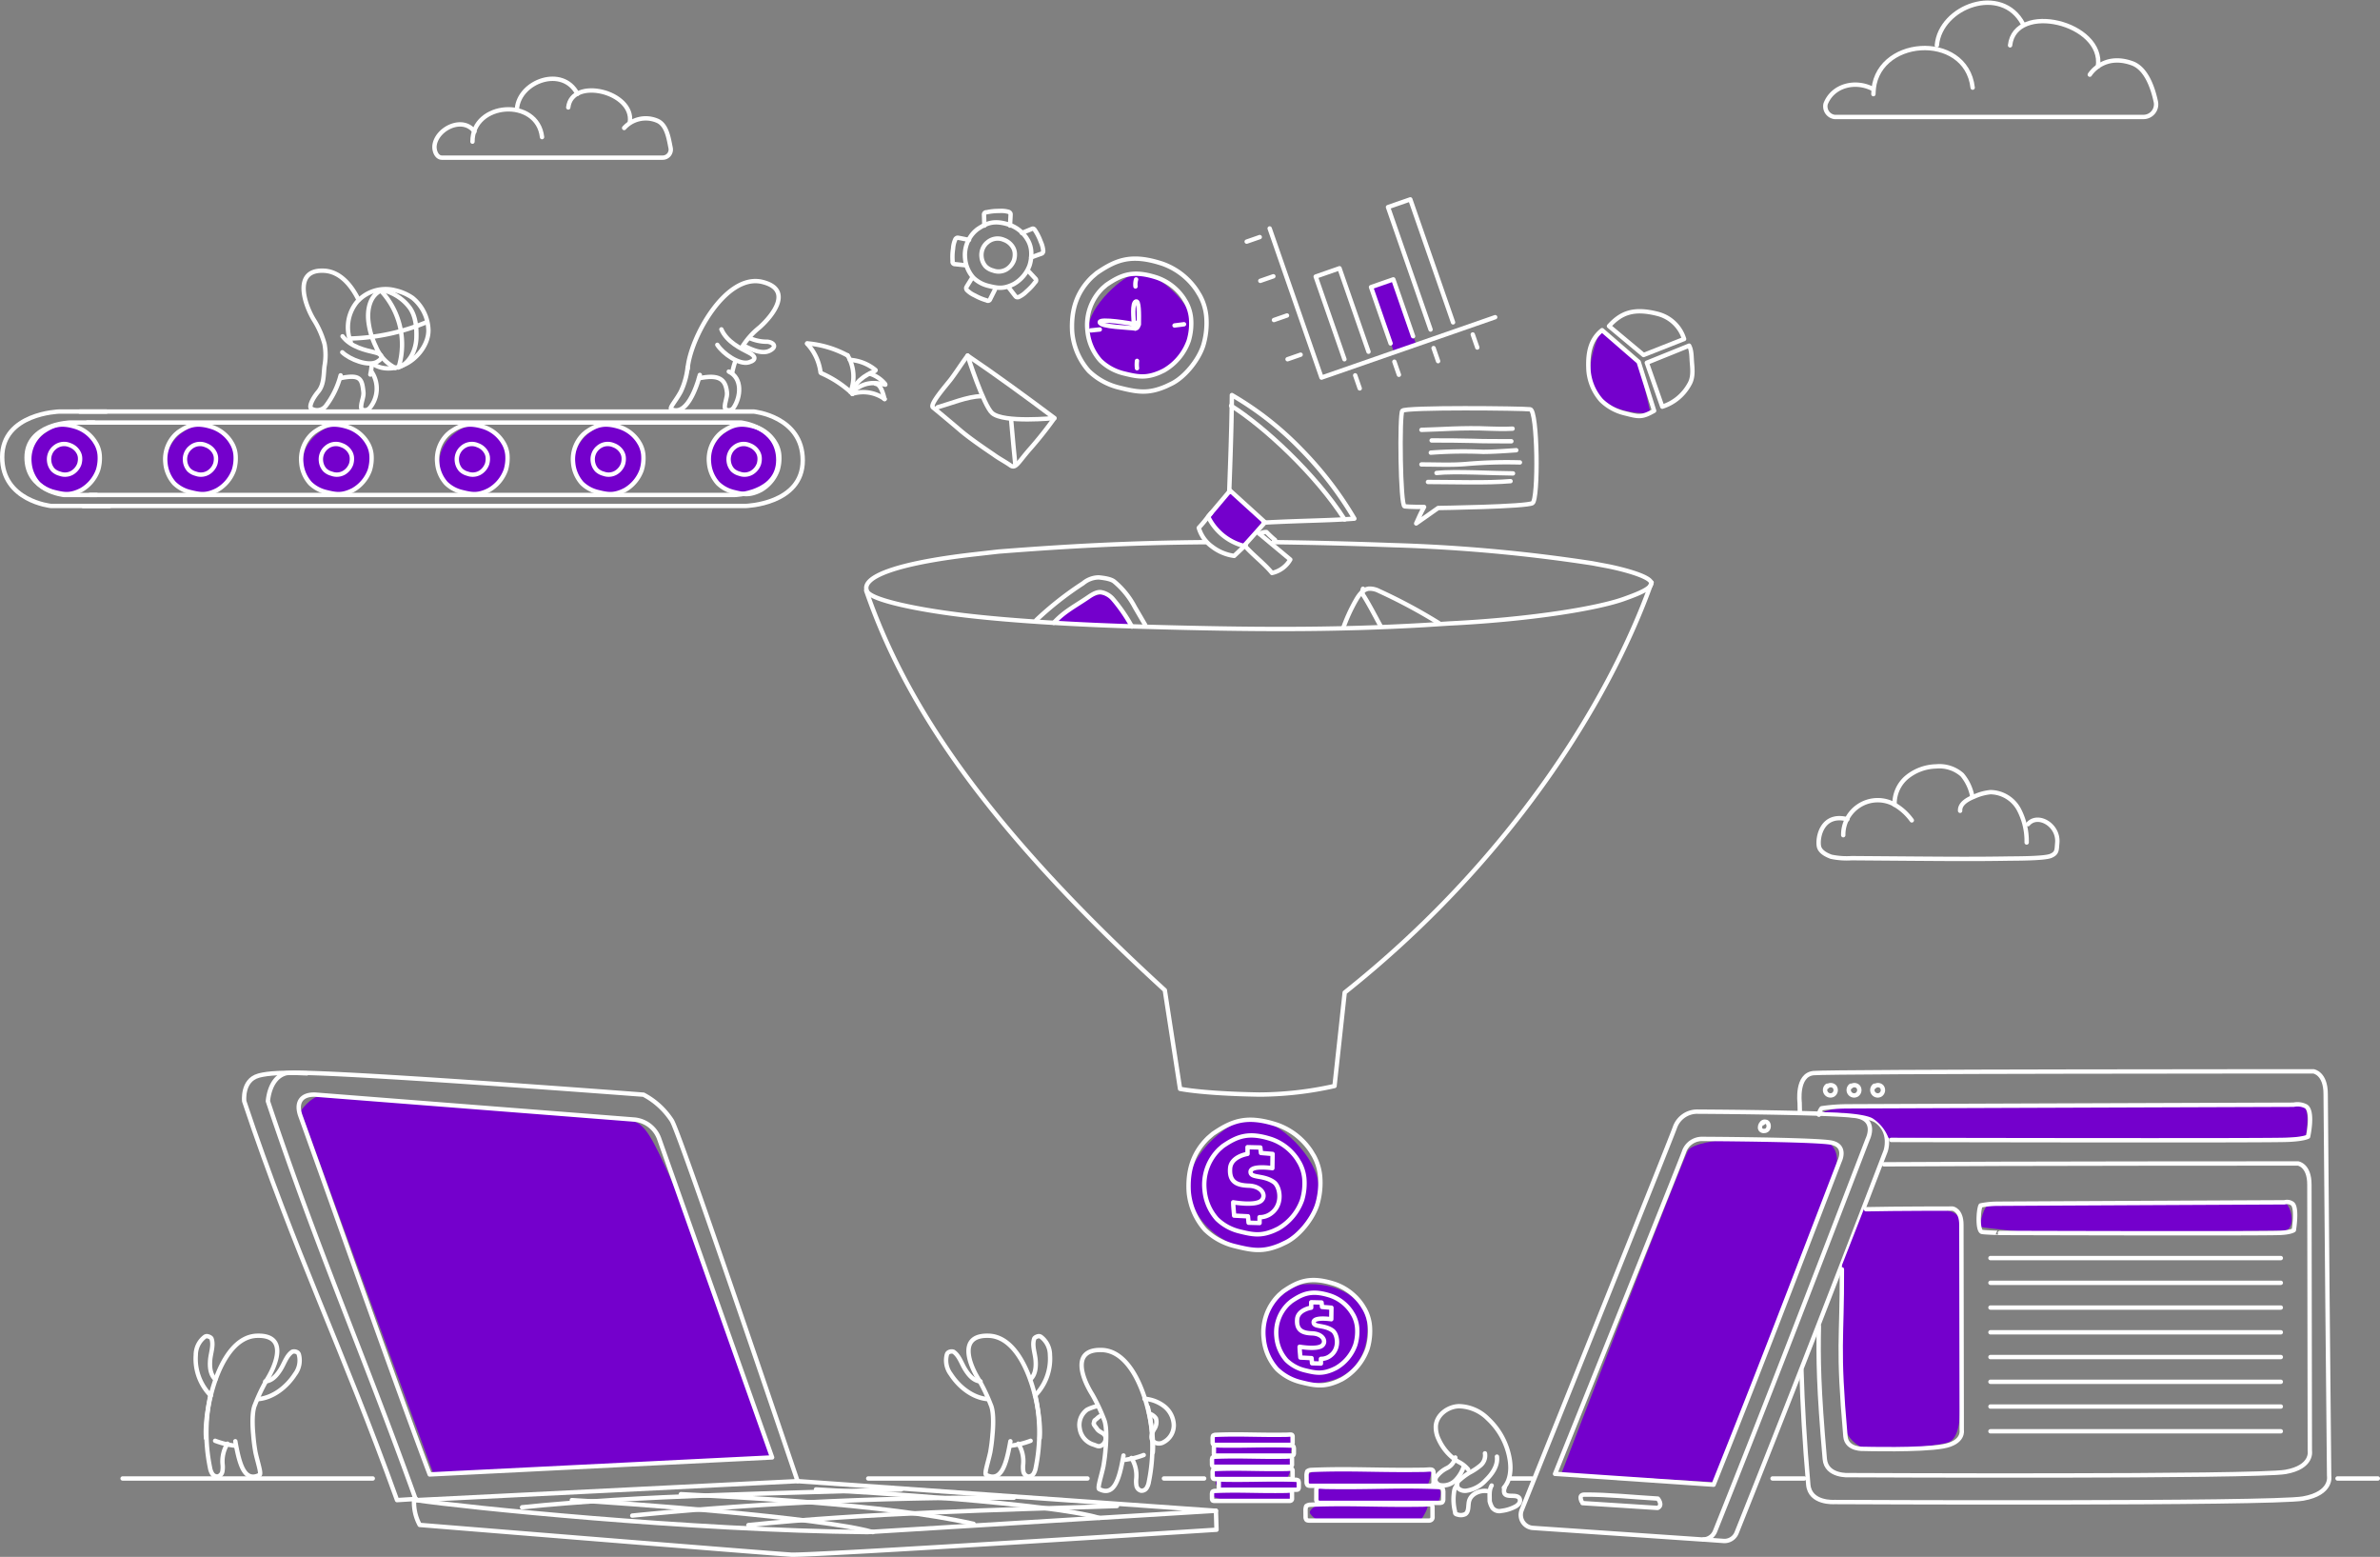 <svg xmlns="http://www.w3.org/2000/svg" width="544.568" height="356.117" viewBox="0 0 544.568 356.117"><rect x="0" y="0" width="544.568" height="356.117" fill="#808080" stroke="none"/><g transform="translate(0.5 0.615)"><g transform="translate(-1.567 -45.266)"><g transform="translate(56.917 290.034)"><path d="M92.936,355.844,62.5,272.634s1.955-3.072,4.747-3.63,67.853,5.305,70.924,5.864,4.747,3.909,8.935,13.124,23.455,64.223,23.455,64.223Z" transform="translate(-49.532 -263.88)" fill="#7400cc8c"/><path d="M90.234,361.89l-4.35.271c-12.475-34.709-23.321-56.4-34.965-91.234,0,0-.557-4.758,3.239-5.843.917-.261,3.681-.919,11.118-.543" transform="translate(-50.889 -264.41)" fill="none" stroke="#fff" stroke-linecap="round" stroke-linejoin="round" stroke-width="1"/><path d="M89.65,362.164c-12.474-34.709-22.233-56.4-33.88-91.234,0,0,.256-5.3,4.052-6.385s81.89,4.881,81.89,4.881a17.376,17.376,0,0,1,6.506,5.965c2.171,3.8,28.744,82.433,28.744,82.433Z" transform="translate(-50.319 -264.412)" fill="none" stroke="#fff" stroke-linecap="round" stroke-linejoin="round" stroke-width="1"/><path d="M86.1,352.385c10.983,1.625,62.231,6.914,103.313,7.318l79.72-4.88-95.72-6.779" transform="translate(-46.772 -254.634)" fill="none" stroke="#fff" stroke-linecap="round" stroke-linejoin="round" stroke-width="1"/><path d="M85.737,351.565A10.869,10.869,0,0,0,87,357.648s80.366,6.526,84.976,6.8,97.346-5.7,97.346-5.7l-.136-4.338" transform="translate(-46.82 -254.222)" fill="none" stroke="#fff" stroke-linecap="round" stroke-linejoin="round" stroke-width="1"/><path d="M62.475,273.782C70.834,296.973,84.567,336,92.049,355.769l78.349-3.891-25.763-72.671a6.678,6.678,0,0,0-5.7-4.608L66,268.9C62.687,268.714,61.348,270.663,62.475,273.782Z" transform="translate(-49.581 -263.889)" fill="none" stroke="#fff" stroke-linecap="round" stroke-linejoin="round" stroke-width="1"/><path d="M107.832,353.827c26.59-2.755,60.05-3.208,86.77-4.083" transform="translate(-44.232 -254.435)" fill="none" stroke="#fff" stroke-linecap="round" stroke-linejoin="round" stroke-width="1"/><path d="M130.411,355.534a828.524,828.524,0,0,1,87.312-4.086" transform="translate(-41.592 -254.239)" fill="none" stroke="#fff" stroke-linecap="round" stroke-linejoin="round" stroke-width="1"/><path d="M154.2,357.5c26.592-2.759,57.61-3.481,84.327-4.357" transform="translate(-38.81 -254.038)" fill="none" stroke="#fff" stroke-linecap="round" stroke-linejoin="round" stroke-width="1"/><path d="M186.9,359.249c-11.375-3.327-57.035-6.677-68.871-7.318" transform="translate(-43.039 -254.179)" fill="none" stroke="#fff" stroke-linecap="round" stroke-linejoin="round" stroke-width="1"/><path d="M207.34,357.493c-20.608-4.608-55.14-6.136-66.977-6.777" transform="translate(-40.428 -254.321)" fill="none" stroke="#fff" stroke-linecap="round" stroke-linejoin="round" stroke-width="1"/><path d="M232.847,356.252c-11.377-3.33-52.972-5.865-64.807-6.508" transform="translate(-37.192 -254.435)" fill="none" stroke="#fff" stroke-linecap="round" stroke-linejoin="round" stroke-width="1"/></g><g transform="translate(273.022 300.462)"><path d="M258.743,273.75c-3.906-.163-14.8,7.539-14.241,15.916s9.215,14.52,16.475,13.961,13.4-8.377,13.124-14.52S265.444,274.029,258.743,273.75Z" transform="translate(-244.359 -273.748)" fill="#7400cc8c"/><g transform="translate(0 0.328)"><path d="M248.866,278.161c-3.506,3.4-4.741,7.487-4.454,12.342a15.087,15.087,0,0,0,3.739,8.713,14.751,14.751,0,0,0,6.707,3.7c4.15,1.035,6.535,1.461,10.538-.242l1.184-.561c2.993-1.425,6.163-5.3,7.23-8.656a17.44,17.44,0,0,0,.662-6.547,12.046,12.046,0,0,0-1.441-4.64l-.638-1.051a15.463,15.463,0,0,0-7.787-6.058c-6.9-2.246-10.287-.916-14.718,2.118Z" transform="translate(-244.372 -274.041)" fill="none" stroke="#fff" stroke-linecap="round" stroke-linejoin="round" stroke-width="1"/><path d="M251.035,280.378a11.3,11.3,0,0,0-3.382,9.372,11.45,11.45,0,0,0,2.839,6.616,11.2,11.2,0,0,0,5.091,2.814c3.152.786,4.962,1.11,8-.183l.9-.427a12.217,12.217,0,0,0,5.49-6.573,13.242,13.242,0,0,0,.5-4.97,9.162,9.162,0,0,0-1.1-3.523l-.484-.8a11.737,11.737,0,0,0-5.912-4.6c-5.238-1.707-7.812-.7-11.176,1.607Z" transform="translate(-243.992 -273.666)" fill="none" stroke="#fff" stroke-linecap="round" stroke-linejoin="round" stroke-width="1"/><path d="M253.806,295.305c-.07-.977-.21-2.071-.21-3.048,0,0,5.092.906,6.447-.4,1.211-1.163.114-3.3-2.932-3.4-2.839-.093-4.452-.957-4.219-3.99.209-2.723,3.979-3.281,3.979-3.281v-1.536l2.932.07.14,1.257,2.659.22-.046,3.258s-4.987-.756-4.987.85c0,1.5,3,.628,5.376,2.373,1.354,1,2.111,4.949-.528,7.014a4.282,4.282,0,0,1-2.792.977V297l-2.513-.07-.14-1.465Z" transform="translate(-243.379 -273.385)" fill="none" stroke="#fff" stroke-linecap="round" stroke-linejoin="round" stroke-width="1"/></g></g><g transform="translate(290.178 337.456)"><path d="M268.948,307.756c-3.076.228-10.052,4.747-8.935,12.565s6.981,10.89,13.682,9.773,10.052-6.422,9.773-12.845S276.487,307.2,268.948,307.756Z" transform="translate(-259.713 -306.773)" fill="#7400cc8c"/><path d="M263.364,310.2a12.032,12.032,0,0,0-3.6,9.976,12.183,12.183,0,0,0,3.022,7.042,11.931,11.931,0,0,0,5.42,2.993c3.355.839,5.283,1.182,8.516-.194l.958-.453a13.01,13.01,0,0,0,5.843-7,14.127,14.127,0,0,0,.536-5.291,9.769,9.769,0,0,0-1.165-3.751l-.515-.85a12.514,12.514,0,0,0-6.295-4.9c-5.573-1.814-8.313-.741-11.894,1.712Z" transform="translate(-259.732 -306.87)" fill="none" stroke="#fff" stroke-linecap="round" stroke-linejoin="round" stroke-width="1"/><path d="M265.117,311.992a9.136,9.136,0,0,0-2.733,7.575,9.26,9.26,0,0,0,2.294,5.347,9.062,9.062,0,0,0,4.116,2.273c2.547.636,4.011.9,6.468-.149l.725-.343a9.872,9.872,0,0,0,4.438-5.313,10.678,10.678,0,0,0,.407-4.018,7.4,7.4,0,0,0-.885-2.847l-.391-.647a9.5,9.5,0,0,0-4.778-3.718c-4.234-1.378-6.314-.562-9.033,1.3Z" transform="translate(-259.425 -306.567)" fill="none" stroke="#fff" stroke-linecap="round" stroke-linejoin="round" stroke-width="1"/><path d="M267.356,324.055c-.056-.79-.169-1.673-.169-2.464,0,0,4.115.734,5.209-.318.978-.94.092-2.666-2.369-2.746-2.3-.075-3.6-.773-3.41-3.225.17-2.2,3.216-2.65,3.216-2.65v-1.243l2.369.057.114,1.015,2.149.178-.037,2.634s-4.031-.611-4.031.687c0,1.214,2.426.507,4.345,1.918,1.095.805,1.707,4-.427,5.669a3.462,3.462,0,0,1-2.257.791v1.071l-2.031-.057-.113-1.183Z" transform="translate(-258.929 -306.339)" fill="none" stroke="#fff" stroke-linecap="round" stroke-linejoin="round" stroke-width="1"/></g><g transform="translate(-0.667 138.79)"><path d="M14.694,131.875c-2.377-.07-8.1,3.072-7.818,9.075s5.864,6.981,8.935,6.562,7.12-4.188,7.12-7.818S19.441,132.015,14.694,131.875Z" transform="translate(1.548 -128.664)" fill="#7400cc8c"/><path d="M42.694,131.875c-2.377-.07-8.1,3.072-7.818,9.075s5.864,6.981,8.935,6.562,7.12-4.188,7.12-7.818S47.441,132.015,42.694,131.875Z" transform="translate(4.822 -128.664)" fill="#7400cc8c"/><path d="M70.694,131.875c-2.377-.07-8.1,3.072-7.818,9.075s5.864,6.981,8.935,6.562,7.12-4.188,7.12-7.818S75.441,132.015,70.694,131.875Z" transform="translate(8.095 -128.664)" fill="#7400cc8c"/><path d="M98.694,131.875c-2.377-.07-8.1,3.072-7.818,9.075s5.864,6.981,8.935,6.562,7.12-4.188,7.12-7.818S103.441,132.015,98.694,131.875Z" transform="translate(11.369 -128.664)" fill="#7400cc8c"/><path d="M126.319,131.75c-2.377-.07-8.1,3.072-7.818,9.075s5.864,6.981,8.935,6.562,7.12-4.188,7.12-7.818S131.066,131.89,126.319,131.75Z" transform="translate(14.599 -128.678)" fill="#7400cc8c"/><path d="M154.069,131.75c-2.377-.07-8.1,3.072-7.818,9.075s5.864,6.981,8.935,6.562,7.12-4.188,7.12-7.818S158.816,131.89,154.069,131.75Z" transform="translate(17.844 -128.678)" fill="#7400cc8c"/><g transform="translate(8.464 2.979)"><path d="M9.31,133.865a7.949,7.949,0,0,0-2.378,6.59,8.057,8.057,0,0,0,2,4.651,7.87,7.87,0,0,0,3.58,1.977c2.217.554,3.489.781,5.626-.128l.632-.3a8.6,8.6,0,0,0,3.86-4.621,9.351,9.351,0,0,0,.353-3.495,6.412,6.412,0,0,0-.77-2.477l-.341-.562a8.268,8.268,0,0,0-4.156-3.233c-3.682-1.2-5.491-.489-7.856,1.13Z" transform="translate(-6.911 -131.667)" fill="none" stroke="#fff" stroke-linecap="round" stroke-linejoin="round" stroke-width="1"/><path d="M12,136.618a3.5,3.5,0,0,0-1.048,2.9,3.555,3.555,0,0,0,.879,2.05,3.47,3.47,0,0,0,1.577.87,3.291,3.291,0,0,0,2.478-.057l.278-.132a3.785,3.785,0,0,0,1.7-2.035,4.1,4.1,0,0,0,.156-1.539,2.844,2.844,0,0,0-.34-1.091l-.15-.248a3.643,3.643,0,0,0-1.831-1.424,3.333,3.333,0,0,0-3.461.5Z" transform="translate(-6.439 -131.201)" fill="none" stroke="#fff" stroke-linecap="round" stroke-linejoin="round" stroke-width="1"/></g><g transform="translate(39.561 2.979)"><path d="M37.152,133.865a7.953,7.953,0,0,0-2.378,6.59,8.051,8.051,0,0,0,2,4.651,7.859,7.859,0,0,0,3.58,1.977c2.216.554,3.488.781,5.625-.128l.632-.3a8.6,8.6,0,0,0,3.86-4.621,9.328,9.328,0,0,0,.353-3.495,6.43,6.43,0,0,0-.768-2.477l-.341-.562a8.266,8.266,0,0,0-4.157-3.233c-3.682-1.2-5.491-.489-7.855,1.13Z" transform="translate(-34.753 -131.667)" fill="none" stroke="#fff" stroke-linecap="round" stroke-linejoin="round" stroke-width="1"/><path d="M39.844,136.618a3.5,3.5,0,0,0-1.048,2.9,3.556,3.556,0,0,0,.88,2.05,3.46,3.46,0,0,0,1.576.87,3.291,3.291,0,0,0,2.478-.057l.278-.132a3.78,3.78,0,0,0,1.7-2.035,4.1,4.1,0,0,0,.156-1.539,2.844,2.844,0,0,0-.34-1.091l-.15-.248a3.643,3.643,0,0,0-1.831-1.424,3.331,3.331,0,0,0-3.46.5Z" transform="translate(-34.281 -131.201)" fill="none" stroke="#fff" stroke-linecap="round" stroke-linejoin="round" stroke-width="1"/></g><g transform="translate(70.658 2.979)"><path d="M64.994,133.865a7.953,7.953,0,0,0-2.378,6.59,8.059,8.059,0,0,0,2,4.651,7.859,7.859,0,0,0,3.58,1.977c2.216.554,3.488.781,5.625-.128l.632-.3a8.6,8.6,0,0,0,3.86-4.621,9.328,9.328,0,0,0,.353-3.495,6.43,6.43,0,0,0-.768-2.477l-.341-.562a8.266,8.266,0,0,0-4.157-3.233c-3.681-1.2-5.491-.489-7.855,1.13Z" transform="translate(-62.595 -131.667)" fill="none" stroke="#fff" stroke-linecap="round" stroke-linejoin="round" stroke-width="1"/><path d="M67.686,136.618a3.5,3.5,0,0,0-1.048,2.9,3.556,3.556,0,0,0,.88,2.05,3.464,3.464,0,0,0,1.577.87,3.288,3.288,0,0,0,2.477-.057l.278-.132a3.782,3.782,0,0,0,1.7-2.035,4.117,4.117,0,0,0,.155-1.539,2.824,2.824,0,0,0-.338-1.091l-.151-.248a3.638,3.638,0,0,0-1.831-1.424,3.332,3.332,0,0,0-3.46.5Z" transform="translate(-62.123 -131.201)" fill="none" stroke="#fff" stroke-linecap="round" stroke-linejoin="round" stroke-width="1"/></g><g transform="translate(101.757 2.979)"><path d="M92.837,133.865a7.949,7.949,0,0,0-2.378,6.59,8.057,8.057,0,0,0,2,4.651,7.859,7.859,0,0,0,3.58,1.977c2.216.554,3.489.781,5.626-.128l.631-.3a8.6,8.6,0,0,0,3.86-4.621,9.352,9.352,0,0,0,.354-3.495,6.451,6.451,0,0,0-.77-2.477l-.341-.562a8.268,8.268,0,0,0-4.156-3.233c-3.682-1.2-5.492-.489-7.856,1.13Z" transform="translate(-90.438 -131.667)" fill="none" stroke="#fff" stroke-linecap="round" stroke-linejoin="round" stroke-width="1"/><path d="M95.528,136.618a3.5,3.5,0,0,0-1.047,2.9,3.548,3.548,0,0,0,.879,2.05,3.47,3.47,0,0,0,1.577.87,3.288,3.288,0,0,0,2.477-.057l.278-.132a3.782,3.782,0,0,0,1.7-2.035,4.117,4.117,0,0,0,.155-1.539,2.824,2.824,0,0,0-.338-1.091l-.151-.248a3.638,3.638,0,0,0-1.831-1.424,3.332,3.332,0,0,0-3.46.5Z" transform="translate(-89.966 -131.201)" fill="none" stroke="#fff" stroke-linecap="round" stroke-linejoin="round" stroke-width="1"/></g><g transform="translate(132.854 2.979)"><path d="M120.679,133.865a7.949,7.949,0,0,0-2.378,6.59,8.057,8.057,0,0,0,2,4.651,7.87,7.87,0,0,0,3.58,1.977c2.216.554,3.489.781,5.626-.128l.631-.3a8.6,8.6,0,0,0,3.86-4.621,9.328,9.328,0,0,0,.354-3.495,6.451,6.451,0,0,0-.77-2.477l-.341-.562a8.268,8.268,0,0,0-4.156-3.233c-3.682-1.2-5.492-.489-7.856,1.13Z" transform="translate(-118.28 -131.667)" fill="none" stroke="#fff" stroke-linecap="round" stroke-linejoin="round" stroke-width="1"/><path d="M123.371,136.618a3.5,3.5,0,0,0-1.048,2.9,3.548,3.548,0,0,0,.879,2.05,3.47,3.47,0,0,0,1.577.87,3.288,3.288,0,0,0,2.477-.057l.279-.132a3.785,3.785,0,0,0,1.7-2.035,4.117,4.117,0,0,0,.155-1.539,2.824,2.824,0,0,0-.338-1.091l-.15-.248a3.645,3.645,0,0,0-1.832-1.424,3.332,3.332,0,0,0-3.46.5Z" transform="translate(-117.808 -131.201)" fill="none" stroke="#fff" stroke-linecap="round" stroke-linejoin="round" stroke-width="1"/></g><g transform="translate(163.951 2.979)"><path d="M148.521,133.865a7.949,7.949,0,0,0-2.378,6.59,8.057,8.057,0,0,0,2,4.651,7.87,7.87,0,0,0,3.58,1.977c2.216.554,3.489.781,5.626-.128l.631-.3a8.592,8.592,0,0,0,3.86-4.621,9.329,9.329,0,0,0,.354-3.495,6.431,6.431,0,0,0-.77-2.477l-.341-.562a8.268,8.268,0,0,0-4.156-3.233c-3.682-1.2-5.491-.489-7.856,1.13Z" transform="translate(-146.122 -131.667)" fill="none" stroke="#fff" stroke-linecap="round" stroke-linejoin="round" stroke-width="1"/><path d="M151.213,136.618a3.5,3.5,0,0,0-1.048,2.9,3.555,3.555,0,0,0,.879,2.05,3.47,3.47,0,0,0,1.577.87,3.291,3.291,0,0,0,2.478-.057l.278-.132a3.785,3.785,0,0,0,1.7-2.035,4.117,4.117,0,0,0,.155-1.539,2.824,2.824,0,0,0-.338-1.091l-.15-.248a3.647,3.647,0,0,0-1.831-1.424,3.333,3.333,0,0,0-3.461.5Z" transform="translate(-145.65 -131.201)" fill="none" stroke="#fff" stroke-linecap="round" stroke-linejoin="round" stroke-width="1"/></g><path d="M19.333,129H173.572s11.169,1.117,11.169,11.169-13.031,10.425-13.031,10.425H20.078" transform="translate(0.667 -129)" fill="none" stroke="#fff" stroke-linecap="round" stroke-linejoin="round" stroke-width="1"/><path d="M21,131.244H170.5s8.577.857,8.577,8.577-10.008,8-10.008,8H21.572" transform="translate(0.745 -128.738)" fill="none" stroke="#fff" stroke-linecap="round" stroke-linejoin="round" stroke-width="1"/></g><g transform="translate(154.569 108.947)"><path d="M151.62,118.625a22.174,22.174,0,0,0-.745,2.723" transform="translate(-136.851 -100.37)" fill="none" stroke="#fff" stroke-linecap="round" stroke-linejoin="round" stroke-width="1"/><path d="M141.75,122.351c.558-6.981,8.656-21.849,17.033-19.895,6.981,1.675,2.792,7.4-.558,10.4a17.672,17.672,0,0,0-4.1,4.654" transform="translate(-137.918 -102.281)" fill="none" stroke="#fff" stroke-linecap="round" stroke-linejoin="round" stroke-width="1"/><path d="M147.833,115.7c1.3,2.048,5.05,4.642,7.211,4.013,1.95-.566,1.37-1.526.124-2.163-1.976-1.012-5.152-2.5-6.4-5.386" transform="translate(-137.207 -101.125)" fill="none" stroke="#fff" stroke-linecap="round" stroke-linejoin="round" stroke-width="1"/><path d="M153.292,115.714c1.986.986,4.3,2,5.972,1.083,1.781-.975.6-1.907-.628-2.009a9.75,9.75,0,0,1-4.1-.856" transform="translate(-136.568 -100.919)" fill="none" stroke="#fff" stroke-linecap="round" stroke-linejoin="round" stroke-width="1"/><path d="M142.151,120a17.46,17.46,0,0,1-1.536,5.445c-1.1,2.1-2.625,3.659-2.234,4.049,3.42,1.746,5.793-4.816,6.562-7.818" transform="translate(-138.319 -100.209)" fill="none" stroke="#fff" stroke-linecap="round" stroke-linejoin="round" stroke-width="1"/><path d="M150.9,120.813c3.223,1.541,2.723,5.864,1.117,8.237-.678,1-1.955.648-2.024.025-.065-1.233.613-2.342.488-3.508-.327-3.054-1.814-4.154-6.422-3.218" transform="translate(-137.648 -100.114)" fill="none" stroke="#fff" stroke-linecap="round" stroke-linejoin="round" stroke-width="1"/></g><g transform="translate(418.683 45.266)"><path d="M384.667,65.1c0-13.03,21.221-14.52,22.71-1.489" transform="translate(-373.63 -44.18)" fill="none" stroke="#fff" stroke-linecap="round" stroke-linejoin="round" stroke-width="1"/><path d="M397.667,55.021c.745-8.935,14.892-14.147,19.733-4.84" transform="translate(-372.11 -45.266)" fill="none" stroke="#fff" stroke-linecap="round" stroke-linejoin="round" stroke-width="1"/><path d="M412.667,54.58c1.117-10.052,21.593-5.212,20.1,4.841" transform="translate(-370.356 -44.825)" fill="none" stroke="#fff" stroke-linecap="round" stroke-linejoin="round" stroke-width="1"/><path d="M385.822,63.691c-4.1-2.21-9.313-.882-10.937,3.351a2.445,2.445,0,0,0,2.045,2.979h70.7a2.886,2.886,0,0,0,2.812-3.5c-.687-3.209-2.2-7.632-5.424-8.782-6.652-2.377-9.68,2.606-9.68,2.606" transform="translate(-374.785 -43.884)" fill="none" stroke="#fff" stroke-linecap="round" stroke-linejoin="round" stroke-width="1"/></g><g transform="translate(100.476 62.671)"><path d="M97.676,74.5c0-9.133,14.873-10.176,15.916-1.043" transform="translate(-88.978 -60.117)" fill="none" stroke="#fff" stroke-linecap="round" stroke-linejoin="round" stroke-width="1"/><path d="M106.787,67.686c.522-6.263,10.436-9.915,13.83-3.392" transform="translate(-87.912 -60.849)" fill="none" stroke="#fff" stroke-linecap="round" stroke-linejoin="round" stroke-width="1"/><path d="M117.3,67.126c.782-7.044,15.134-3.652,14.09,3.392" transform="translate(-86.683 -60.569)" fill="none" stroke="#fff" stroke-linecap="round" stroke-linejoin="round" stroke-width="1"/><path d="M99.041,71.983c-2.638-3.584-8.55-.744-9.121,3.072-.184,1.231.43,2.885,1.675,2.885h50.515a1.853,1.853,0,0,0,1.813-2.229c-.458-2.263-.895-5.453-3.23-6.287a6.66,6.66,0,0,0-7.4,1.731" transform="translate(-89.888 -59.9)" fill="none" stroke="#fff" stroke-linecap="round" stroke-linejoin="round" stroke-width="1"/></g><g transform="translate(214.412 125.987)"><path d="M218.984,131.828c-6.26-4.684-13.471-9.962-19.88-14.291,0,0,3.663,11.431,5.619,13.154C207.351,133,218.984,131.828,218.984,131.828Z" transform="translate(-191.055 -117.537)" fill="none" stroke="#fff" stroke-linecap="round" stroke-linejoin="round" stroke-width="1"/><path d="M199.947,117.537c-1.171,1.565-2.556,3.726-3.726,5.29-1,1.343-5.052,5.868-4.209,6.559,1.659,1.356,4.948,4.108,6.429,5.39,2.152,1.785,5.031,3.764,7.462,5.408,1.118.837,2.609,1.606,3.848,2.472,1.183.828,1.712-.58,4.277-3.543a86.544,86.544,0,0,0,5.743-7.211" transform="translate(-191.897 -117.537)" fill="none" stroke="#fff" stroke-linecap="round" stroke-linejoin="round" stroke-width="1"/><path d="M192.95,128.391c2.875-.813,6.922-2.493,9.91-2.525" transform="translate(-191.774 -116.563)" fill="none" stroke="#fff" stroke-linecap="round" stroke-linejoin="round" stroke-width="1"/><path d="M208.983,141.026c-.284-2.885-.6-6.03-.963-10.367" transform="translate(-190.012 -116.003)" fill="none" stroke="#fff" stroke-linecap="round" stroke-linejoin="round" stroke-width="1"/></g><g transform="translate(275.359 135.016)"><path d="M256.71,157.658s-4.095-1.3-5.585-2.606a16.027,16.027,0,0,1-2.792-3.723l4.841-6.33,7.632,7.26Z" transform="translate(-246.247 -123.355)" fill="#7400cc8c"/><path d="M256.573,157.842a12.522,12.522,0,0,1-8.192-6.7l5.027-5.957,8,7.26Z" transform="translate(-246.241 -123.334)" fill="none" stroke="#fff" stroke-linecap="round" stroke-linejoin="round" stroke-width="1"/><path d="M260.575,154.8c9.175-.488,15.161-.458,20.764-.911A81.758,81.758,0,0,0,269.1,137.977a72.77,72.77,0,0,0-15.791-12.356c-.066,7.3-.338,14.76-.612,22.222" transform="translate(-245.736 -125.621)" fill="none" stroke="#fff" stroke-linecap="round" stroke-linejoin="round" stroke-width="1"/><path d="M279.058,153.823c-6.562-10.308-18.522-21.36-25.968-26.014" transform="translate(-245.69 -125.365)" fill="none" stroke="#fff" stroke-linecap="round" stroke-linejoin="round" stroke-width="1"/><path d="M249.257,149.809c-1.815,2.234-1.4,1.815-2.792,3.351a8.045,8.045,0,0,0,3.072,4.328,10.613,10.613,0,0,0,5.026,2.094l2.653-2.513" transform="translate(-246.465 -122.793)" fill="none" stroke="#fff" stroke-linecap="round" stroke-linejoin="round" stroke-width="1"/><path d="M255.84,156.756c1.955,2.234,4.607,4.188,6.283,6.283a6.423,6.423,0,0,0,4.188-3.072l-7.539-6.283" transform="translate(-245.369 -122.34)" fill="none" stroke="#fff" stroke-linecap="round" stroke-linejoin="round" stroke-width="1"/><path d="M258.965,154.1a2.359,2.359,0,0,1,1.4-.419h.14a23.187,23.187,0,0,0,1.955,1.815c-.279.279-.419.7-.7.838" transform="translate(-245.004 -122.34)" fill="none" stroke="#fff" stroke-linecap="round" stroke-linejoin="round" stroke-width="1"/></g><g transform="translate(246.353 103.813)"><path d="M234.817,100.669c-2.42.185-11.169,7.445-10.984,13.03s4.282,10.611,12.473,10.8,12.286-9.122,11.169-13.4S239.657,100.3,234.817,100.669Z" transform="translate(-220.105 -97.337)" fill="#7400cc8c"/><path d="M225.082,101.889c-3.579,3.466-4.84,7.642-4.546,12.6a15.4,15.4,0,0,0,3.815,8.893,15.058,15.058,0,0,0,6.844,3.78c4.238,1.058,6.67,1.491,10.756-.247l1.207-.573c3.056-1.453,6.29-5.4,7.379-8.834a17.839,17.839,0,0,0,.676-6.683,12.28,12.28,0,0,0-1.47-4.735l-.651-1.073a15.8,15.8,0,0,0-7.947-6.183c-7.04-2.292-10.5-.935-15.02,2.161Z" transform="translate(-220.495 -97.685)" fill="none" stroke="#fff" stroke-linecap="round" stroke-linejoin="round" stroke-width="1"/><path d="M227.172,104.027a11.737,11.737,0,0,0-3.513,9.734,11.894,11.894,0,0,0,2.949,6.871,11.633,11.633,0,0,0,5.289,2.922c3.274.816,5.155,1.153,8.312-.191l.933-.442a12.7,12.7,0,0,0,5.7-6.827,13.806,13.806,0,0,0,.522-5.164,9.492,9.492,0,0,0-1.136-3.659l-.5-.83a12.21,12.21,0,0,0-6.142-4.777c-5.44-1.771-8.112-.724-11.607,1.67Z" transform="translate(-220.129 -97.323)" fill="none" stroke="#fff" stroke-linecap="round" stroke-linejoin="round" stroke-width="1"/><path d="M233.566,111.856c0-.888.592-.394.592-.394-.149.147-.149.937-.79.394-.2-.2-.247-.839.049-.938,1.579-.69-.1,2.468-.147.642,0-.593.839-.938.888-.2.049,1.234-1.826-.049-.4-.394.149.049.2.1.2.3" transform="translate(-219.009 -96.149)" fill="none" stroke="#fff" stroke-linecap="round" stroke-linejoin="round" stroke-width="1"/><path d="M234.317,112.185c-1.169-.218-8.251-.353-8.137-1.473.09-.885,6.968.264,8.379.556" transform="translate(-219.831 -96.2)" fill="none" stroke="#fff" stroke-linecap="round" stroke-linejoin="round" stroke-width="1"/><path d="M234.325,111.726c.049-2.516.049-5.478-.641-5.281-1,.285-.543,4-.494,5.429" transform="translate(-219.028 -96.661)" fill="none" stroke="#fff" stroke-linecap="round" stroke-linejoin="round" stroke-width="1"/><path d="M233.817,120.3a6.783,6.783,0,0,1,0-1.675" transform="translate(-218.944 -95.236)" fill="none" stroke="#fff" stroke-linecap="round" stroke-linejoin="round" stroke-width="1"/><path d="M233.5,103.543a4.057,4.057,0,0,1,.14-1.605" transform="translate(-218.976 -97.187)" fill="none" stroke="#fff" stroke-linecap="round" stroke-linejoin="round" stroke-width="1"/><path d="M224.375,112.4c.7-.069,1.4-.14,2.024-.209" transform="translate(-220.042 -95.989)" fill="none" stroke="#fff" stroke-linecap="round" stroke-linejoin="round" stroke-width="1"/><path d="M241.5,111.4c.7-.069,1.465-.209,2.163-.279" transform="translate(-218.039 -96.113)" fill="none" stroke="#fff" stroke-linecap="round" stroke-linejoin="round" stroke-width="1"/></g><g transform="translate(299.612 380.568)"><path d="M270.911,345.643c-.977.419-4.049,2.234-2.094,3.072a6.638,6.638,0,0,0,3.49.558s-2.234,1.4-1.4,2.792l.838,1.4s-2.792,1.257-2.373,2.234a4.32,4.32,0,0,0,2.513,1.815c.558.14,22.757-.14,22.757-.14s2.094-2.932,1.536-3.63,2.513-.558,2.513-.558,1.257-2.234,0-3.351a2.187,2.187,0,0,0-2.373-.558s1.257-3.351.7-3.63-25.41-.14-25.41-.14Z" transform="translate(-268.179 -345.469)" fill="#7400cc8c"/><g transform="translate(0.169 0.169)"><path d="M297.21,352.977c-.316-.316-1.047-.137-1.989-.122-10.54.174-16.562-.35-25.794.035a1.638,1.638,0,0,0-.889.279c-.14.122-.208.792-.208.792l.016,1.861a1.191,1.191,0,0,0,.192.506c.156.21.733.192.733.192h27.364a1.091,1.091,0,0,0,.488-.174.787.787,0,0,0,.271-.487l-.009-2.305A.806.806,0,0,0,297.21,352.977Z" transform="translate(-268.33 -344.787)" fill="none" stroke="#fff" stroke-linecap="round" stroke-linejoin="round" stroke-width="1"/><path d="M270.724,349.351c.316-.316,1.048-.137,1.989-.122,10.541.174,16.562-.35,25.794.035a1.642,1.642,0,0,1,.89.279c.14.122.207.792.207.792l-.014,1.861a1.192,1.192,0,0,1-.192.506c-.158.21-.733.192-.733.192H271.3a1.093,1.093,0,0,1-.489-.174.787.787,0,0,1-.271-.487l.01-2.305A.808.808,0,0,1,270.724,349.351Z" transform="translate(-268.072 -345.21)" fill="none" stroke="#fff" stroke-linecap="round" stroke-linejoin="round" stroke-width="1"/><path d="M297.419,345.851c-.316-.316-1.047-.137-1.989-.122-10.54.174-16.562-.35-25.794.035a1.638,1.638,0,0,0-.889.279c-.14.122-.208.792-.208.792l.016,1.861a1.191,1.191,0,0,0,.192.506c.156.21.733.192.733.192h27.365a1.091,1.091,0,0,0,.488-.174.787.787,0,0,0,.271-.487l-.009-2.305A.805.805,0,0,0,297.419,345.851Z" transform="translate(-268.306 -345.62)" fill="none" stroke="#fff" stroke-linecap="round" stroke-linejoin="round" stroke-width="1"/></g></g><g transform="translate(278.217 372.505)"><path d="M249.975,338.529a1.3,1.3,0,0,0,.14,2.094c.7.419-1.675,1.955-.7,2.653s-1.4,1.536.14,2.094-1.4,1.675,0,2.373-.279,2.234,1.117,2.653-2.234,1.675-1.4,2.234,3.63,1.117,6,1.117,10.89.279,11.588-.419-.279-2.373-.279-2.373,2.513.279,2.513-.977-2.653-1.536-2.653-1.536a7.213,7.213,0,0,0,.838-2.373c0-.838.7-1.815.14-2.792s.558-2.932.419-3.77a1.337,1.337,0,0,0-1.257-1.257C266.03,338.25,249.975,338.529,249.975,338.529Z" transform="translate(-249.023 -338.25)" fill="#7400cc8c"/><g transform="translate(0.164 8.074)"><path d="M267.361,350.112c-.2-.2-.66-.086-1.253-.076-6.64.109-10.432-.221-16.247.021a1.041,1.041,0,0,0-.561.175c-.088.078-.131.5-.131.5l.009,1.172a.754.754,0,0,0,.122.318c.1.132.461.121.461.121H267a.682.682,0,0,0,.307-.111.491.491,0,0,0,.172-.3l-.007-1.453A.506.506,0,0,0,267.361,350.112Z" transform="translate(-249.17 -344.954)" fill="none" stroke="#fff" stroke-linecap="round" stroke-linejoin="round" stroke-width="1"/><path d="M250.678,347.829c.2-.2.659-.087,1.253-.078,6.639.111,10.432-.219,16.247.022a1.036,1.036,0,0,1,.561.176c.087.077.13.5.13.5l-.009,1.171a.763.763,0,0,1-.121.319c-.1.133-.461.122-.461.122H251.041a.7.7,0,0,1-.308-.111.494.494,0,0,1-.171-.306l.007-1.453A.5.5,0,0,1,250.678,347.829Z" transform="translate(-249.007 -345.221)" fill="none" stroke="#fff" stroke-linecap="round" stroke-linejoin="round" stroke-width="1"/><path d="M267.492,345.624c-.2-.2-.659-.086-1.253-.077-6.639.111-10.431-.22-16.246.022a1.038,1.038,0,0,0-.561.175c-.088.077-.132.5-.132.5l.01,1.173a.754.754,0,0,0,.122.318c.1.133.461.122.461.122h17.235a.684.684,0,0,0,.308-.111.491.491,0,0,0,.171-.306l-.006-1.452A.51.51,0,0,0,267.492,345.624Z" transform="translate(-249.155 -345.478)" fill="none" stroke="#fff" stroke-linecap="round" stroke-linejoin="round" stroke-width="1"/></g><g transform="translate(0.164 0.255)"><path d="M267.361,343.112c-.2-.2-.66-.086-1.253-.076-6.64.109-10.432-.221-16.247.021a1.042,1.042,0,0,0-.561.175c-.088.078-.131.5-.131.5l.009,1.172a.754.754,0,0,0,.122.318c.1.132.461.121.461.121H267a.681.681,0,0,0,.307-.111.491.491,0,0,0,.172-.3l-.007-1.453A.506.506,0,0,0,267.361,343.112Z" transform="translate(-249.17 -337.954)" fill="none" stroke="#fff" stroke-linecap="round" stroke-linejoin="round" stroke-width="1"/><path d="M249.678,340.829c.2-.2.659-.087,1.253-.078,6.639.111,10.432-.219,16.247.022a1.036,1.036,0,0,1,.561.176c.087.077.13.5.13.5l-.009,1.171a.764.764,0,0,1-.121.319c-.1.133-.461.122-.461.122H250.041a.7.7,0,0,1-.308-.111.494.494,0,0,1-.171-.306l.007-1.453A.5.5,0,0,1,249.678,340.829Z" transform="translate(-249.124 -338.221)" fill="none" stroke="#fff" stroke-linecap="round" stroke-linejoin="round" stroke-width="1"/><path d="M267.492,338.624c-.2-.2-.659-.086-1.253-.077-6.639.111-10.431-.22-16.246.022a1.038,1.038,0,0,0-.561.175c-.088.077-.132.5-.132.5l.01,1.173a.754.754,0,0,0,.122.318c.1.133.461.122.461.122h17.235a.684.684,0,0,0,.308-.111.491.491,0,0,0,.171-.306l-.006-1.452A.51.51,0,0,0,267.492,338.624Z" transform="translate(-249.155 -338.478)" fill="none" stroke="#fff" stroke-linecap="round" stroke-linejoin="round" stroke-width="1"/></g></g><g transform="translate(321.535 138.04)"><path d="M291.373,154.675c.558-1.257,1.117-2.513,1.815-3.77,0,0-3.49,0-4.468-.14s-1.208-21.035-.51-21.873,27.55-.558,29.271-.326c1.683.228,1.909,20.617.513,21.455s-21.593,1.117-21.593,1.117Z" transform="translate(-287.807 -128.329)" fill="none" stroke="#fff" stroke-linecap="round" stroke-linejoin="round" stroke-width="1"/><path d="M292.084,132.789c4.282-.094,9.4-.558,15.637-.279,1.5.067,3.445.093,5.213,0" transform="translate(-287.307 -127.85)" fill="none" stroke="#fff" stroke-linecap="round" stroke-linejoin="round" stroke-width="1"/><path d="M294.168,134.917c3.257,0,6.049,0,9.4.094,1.768.093,6.33.093,8.843.093" transform="translate(-287.063 -127.558)" fill="none" stroke="#fff" stroke-linecap="round" stroke-linejoin="round" stroke-width="1"/><path d="M294,137.475a101.96,101.96,0,0,1,11.914-.185c2.234,0,5.026-.187,7.632-.373" transform="translate(-287.082 -127.324)" fill="none" stroke="#fff" stroke-linecap="round" stroke-linejoin="round" stroke-width="1"/><path d="M292.084,139.886c3.537,0,6.794.169,10.052-.093a108.262,108.262,0,0,1,12.473-.373" transform="translate(-287.307 -127.036)" fill="none" stroke="#fff" stroke-linecap="round" stroke-linejoin="round" stroke-width="1"/><path d="M295.167,141.6c4.1-.465,13.405.093,17.5.093" transform="translate(-286.946 -126.798)" fill="none" stroke="#fff" stroke-linecap="round" stroke-linejoin="round" stroke-width="1"/><path d="M293.417,143.436c5.213,0,13.682.28,18.895-.185" transform="translate(-287.151 -126.584)" fill="none" stroke="#fff" stroke-linecap="round" stroke-linejoin="round" stroke-width="1"/></g><g transform="translate(185.742 123.189)"><path d="M169.3,121.673a11.818,11.818,0,0,0-3.049-6.552" transform="translate(-166.226 -115.022)" fill="none" stroke="#fff" stroke-linecap="round" stroke-linejoin="round" stroke-width="1"/><path d="M169.12,121.136a25.231,25.231,0,0,1,7.126,4.688" transform="translate(-165.891 -114.318)" fill="none" stroke="#fff" stroke-linecap="round" stroke-linejoin="round" stroke-width="1"/><path d="M166.229,115.032a23.375,23.375,0,0,1,9.238,2.757" transform="translate(-166.229 -115.032)" fill="none" stroke="#fff" stroke-linecap="round" stroke-linejoin="round" stroke-width="1"/><path d="M175.18,125.872a9.515,9.515,0,0,0-.658-8.385" transform="translate(-165.259 -114.745)" fill="none" stroke="#fff" stroke-linecap="round" stroke-linejoin="round" stroke-width="1"/><path d="M175.458,125.418a8.411,8.411,0,0,1,7.445,1.2" transform="translate(-165.15 -113.866)" fill="none" stroke="#fff" stroke-linecap="round" stroke-linejoin="round" stroke-width="1"/><path d="M175.7,125.3a1.98,1.98,0,0,1,.947-1.021c2.119-1.316,3.943-1.32,6.37-.741" transform="translate(-165.122 -114.081)" fill="none" stroke="#fff" stroke-linecap="round" stroke-linejoin="round" stroke-width="1"/><path d="M175.533,125.913c.314-2.647,2.71-4.2,5.164-5.245" transform="translate(-165.141 -114.373)" fill="none" stroke="#fff" stroke-linecap="round" stroke-linejoin="round" stroke-width="1"/><path d="M180.864,120.744A10.181,10.181,0,0,0,175,118.417" transform="translate(-165.204 -114.636)" fill="none" stroke="#fff" stroke-linecap="round" stroke-linejoin="round" stroke-width="1"/><path d="M182.581,123.607a7.332,7.332,0,0,0-3.5-2.357" transform="translate(-164.726 -114.305)" fill="none" stroke="#fff" stroke-linecap="round" stroke-linejoin="round" stroke-width="1"/><path d="M182.29,126.782a11.109,11.109,0,0,0-.656-2.08c-.269-.632-.7-1.313-1.384-1.394" transform="translate(-164.59 -114.064)" fill="none" stroke="#fff" stroke-linecap="round" stroke-linejoin="round" stroke-width="1"/></g><path d="M479.75,347.5h9.215" transform="translate(56.17 35.337)" fill="none" stroke="#fff" stroke-linecap="round" stroke-linejoin="round" stroke-width="1"/><path d="M364,347.5h7.26" transform="translate(42.637 35.337)" fill="none" stroke="#fff" stroke-linecap="round" stroke-linejoin="round" stroke-width="1"/><path d="M178.75,347.5h50.169" transform="translate(20.977 35.337)" fill="none" stroke="#fff" stroke-linecap="round" stroke-linejoin="round" stroke-width="1"/><path d="M239.33,347.5h9.2" transform="translate(28.06 35.337)" fill="none" stroke="#fff" stroke-linecap="round" stroke-linejoin="round" stroke-width="1"/><path d="M310.33,347.5h4.844" transform="translate(36.361 35.337)" fill="none" stroke="#fff" stroke-linecap="round" stroke-linejoin="round" stroke-width="1"/><path d="M26,347.5H83.242" transform="translate(3.118 35.337)" fill="none" stroke="#fff" stroke-linecap="round" stroke-linejoin="round" stroke-width="1"/><g transform="translate(286.32 90.253)"><path d="M286.84,118.234,282,103.714l4.468-2.048,5.771,15.637Z" transform="translate(-253.271 -83.659)" fill="#7400cc8c"/><g transform="translate(0 0)"><path d="M276.991,120.47l-6.578-18.915,5.451-1.9,6.639,19.091" transform="translate(-254.625 -83.894)" fill="none" stroke="#fff" stroke-linecap="round" stroke-linejoin="round" stroke-width="1"/><path d="M286.23,116.582l-4.478-12.88,5.1-1.773,4.524,13.011" transform="translate(-253.3 -83.628)" fill="none" stroke="#fff" stroke-linecap="round" stroke-linejoin="round" stroke-width="1"/><path d="M294.966,115.319c-2.01-5.783-7.725-22.219-9.736-28l5.1-1.773,9.782,28.133" transform="translate(-252.893 -85.544)" fill="none" stroke="#fff" stroke-linecap="round" stroke-linejoin="round" stroke-width="1"/><path d="M312.585,111.8l-39.737,13.816L260.988,91.5" transform="translate(-255.727 -84.847)" fill="none" stroke="#fff" stroke-linecap="round" stroke-linejoin="round" stroke-width="1"/><path d="M267.642,117.354l-2.989,1.039" transform="translate(-255.299 -81.825)" fill="none" stroke="#fff" stroke-linecap="round" stroke-linejoin="round" stroke-width="1"/><path d="M264.851,109.325l-2.989,1.04" transform="translate(-255.625 -82.764)" fill="none" stroke="#fff" stroke-linecap="round" stroke-linejoin="round" stroke-width="1"/><path d="M262.059,101.3l-2.989,1.039" transform="translate(-255.952 -83.702)" fill="none" stroke="#fff" stroke-linecap="round" stroke-linejoin="round" stroke-width="1"/><path d="M259.268,93.268l-2.99,1.04" transform="translate(-256.278 -84.641)" fill="none" stroke="#fff" stroke-linecap="round" stroke-linejoin="round" stroke-width="1"/><path d="M279.545,124.574l-1.039-2.99" transform="translate(-253.679 -81.33)" fill="none" stroke="#fff" stroke-linecap="round" stroke-linejoin="round" stroke-width="1"/><path d="M287.574,121.782q-.521-1.494-1.04-2.989" transform="translate(-252.741 -81.657)" fill="none" stroke="#fff" stroke-linecap="round" stroke-linejoin="round" stroke-width="1"/><path d="M295.6,118.99,294.563,116" transform="translate(-251.802 -81.983)" fill="none" stroke="#fff" stroke-linecap="round" stroke-linejoin="round" stroke-width="1"/><path d="M303.631,116.2q-.521-1.494-1.04-2.989" transform="translate(-250.863 -82.309)" fill="none" stroke="#fff" stroke-linecap="round" stroke-linejoin="round" stroke-width="1"/></g></g><g transform="translate(70.543 106.564)"><path d="M71,117.241c1.751,1.681,6,3.313,7.956,2.19,1.76-1.012.971-1.806-.391-2.131-2.16-.515-5.6-1.205-7.5-3.716" transform="translate(-62.164 -98.576)" fill="none" stroke="#fff" stroke-linecap="round" stroke-linejoin="round" stroke-width="1"/><path d="M77.071,119.341a15.048,15.048,0,0,1-.321,2.319" transform="translate(-61.492 -97.903)" fill="none" stroke="#fff" stroke-linecap="round" stroke-linejoin="round" stroke-width="1"/><path d="M71.553,124.089a19.715,19.715,0,0,1-3.445,7.075,2.52,2.52,0,0,1-3.351.465c-.39-.39.154-1.989,1.675-3.815,1.4-1.675,1.2-4.185,1.443-5.911a13.72,13.72,0,0,0-.006-4.969,20.675,20.675,0,0,0-2.516-5.665c-2.3-3.867-4.594-11.588,2.569-11.1,3.371.251,5.944,3.012,7.73,6.633" transform="translate(-63.089 -100.147)" fill="none" stroke="#fff" stroke-linecap="round" stroke-linejoin="round" stroke-width="1"/><path d="M77.75,120.833a6.919,6.919,0,0,1-.348,8.215c-.752.949-1.955.648-2.025.025-.065-1.233.637-2.419.512-3.585-.327-3.055-.7-4.1-5.305-3.164" transform="translate(-62.213 -97.729)" fill="none" stroke="#fff" stroke-linecap="round" stroke-linejoin="round" stroke-width="1"/><path d="M72.8,116.019a9.135,9.135,0,0,1,1.386-9.105,8.759,8.759,0,0,1,8.775-2.717,11.449,11.449,0,0,1,3.957,1.709,9.878,9.878,0,0,1,3.665,7.424c.025,2.851-1.972,5.71-4.364,7.261s-5.672,2.09-8.1.592" transform="translate(-62.028 -99.706)" fill="none" stroke="#fff" stroke-linecap="round" stroke-linejoin="round" stroke-width="1"/><path d="M72.753,114.427a48.569,48.569,0,0,0,17.242-3.7" transform="translate(-61.959 -98.911)" fill="none" stroke="#fff" stroke-linecap="round" stroke-linejoin="round" stroke-width="1"/><path d="M83.066,121.516a18,18,0,0,0-4.233-17.349" transform="translate(-61.248 -99.677)" fill="none" stroke="#fff" stroke-linecap="round" stroke-linejoin="round" stroke-width="1"/><path d="M82.795,121.836c2.693-.944,4.111-4.016,4.185-6.869.06-2.341-.16-4.885-1.513-6.8a10.728,10.728,0,0,0-6.049-4" transform="translate(-61.18 -99.677)" fill="none" stroke="#fff" stroke-linecap="round" stroke-linejoin="round" stroke-width="1"/><path d="M82.544,121.9a9.456,9.456,0,0,1-4.459-4.86,17.912,17.912,0,0,1-1.738-5.971c-.249-2.5.335-5.394,2.5-6.662" transform="translate(-61.545 -99.649)" fill="none" stroke="#fff" stroke-linecap="round" stroke-linejoin="round" stroke-width="1"/></g><g transform="translate(364.491 115.851)"><path d="M329.09,112.333s-4.84,9.867-.93,14.706,12.286,4.281,12.286,4.281L337.84,119.78Z" transform="translate(-326.223 -108.009)" fill="#7400cc8c"/><g transform="translate(0 0)"><path d="M330.5,111.855c2.792-3.072,5.68-4.2,11.169-2.792a8.5,8.5,0,0,1,6.015,5.744l-9.273,3.657Z" transform="translate(-325.771 -108.462)" fill="none" stroke="#fff" stroke-linecap="round" stroke-linejoin="round" stroke-width="1"/><path d="M341.787,129.461a10.747,10.747,0,0,0,6.143-5.026c.93-1.489.8-3.306.651-4.933-.122-1.3-.026-2.869-.651-4l-9.68,3.909Z" transform="translate(-324.865 -107.639)" fill="none" stroke="#fff" stroke-linecap="round" stroke-linejoin="round" stroke-width="1"/><path d="M329.412,112.333c-2.831,2.266-3.323,5.478-3.1,9.273a11.786,11.786,0,0,0,2.922,6.809,11.532,11.532,0,0,0,5.239,2.9c3.271.816,3.957,1.109,6.851-.547l-3.537-11.169Z" transform="translate(-326.266 -108.009)" fill="none" stroke="#fff" stroke-linecap="round" stroke-linejoin="round" stroke-width="1"/></g></g><g transform="translate(219.001 92.901)"><path d="M200.838,92.321a7.482,7.482,0,0,0-2.239,6.2,7.577,7.577,0,0,0,1.88,4.378,7.407,7.407,0,0,0,3.37,1.862c2.086.52,3.285.734,5.3-.122l.594-.281a8.086,8.086,0,0,0,3.634-4.35,8.778,8.778,0,0,0,.333-3.29,6.044,6.044,0,0,0-.724-2.332l-.321-.528a7.776,7.776,0,0,0-3.913-3.045c-3.468-1.128-5.17-.46-7.4,1.064Z" transform="translate(-195.705 -87.641)" fill="none" stroke="#fff" stroke-linecap="round" stroke-linejoin="round" stroke-width="1"/><path d="M203.087,94.621a3.765,3.765,0,0,0-1.126,3.122,3.818,3.818,0,0,0,.945,2.2,3.746,3.746,0,0,0,1.7.936,3.542,3.542,0,0,0,2.665-.061l.3-.142a4.066,4.066,0,0,0,1.828-2.188,4.413,4.413,0,0,0,.168-1.656,3.04,3.04,0,0,0-.364-1.173l-.161-.266a3.924,3.924,0,0,0-1.969-1.532,3.586,3.586,0,0,0-3.722.536Z" transform="translate(-195.311 -87.252)" fill="none" stroke="#fff" stroke-linecap="round" stroke-linejoin="round" stroke-width="1"/><path d="M202.551,91.268c-.018-.575-.064-1.855-.08-2.43a.529.529,0,0,1,.586-.619,12.426,12.426,0,0,1,2.891-.3,6.06,6.06,0,0,1,2.161.209.746.746,0,0,1,.4.35.847.847,0,0,1,.038.352c-.019.586-.107,1.846-.126,2.433" transform="translate(-195.25 -87.914)" fill="none" stroke="#fff" stroke-linecap="round" stroke-linejoin="round" stroke-width="1"/><path d="M210.224,92.536c.532-.217,1.716-.708,2.248-.925a.686.686,0,0,1,.3-.074c.219.013.37.219.484.407a12.429,12.429,0,0,1,1.293,2.6,6.066,6.066,0,0,1,.561,2.1.747.747,0,0,1-.189.5.852.852,0,0,1-.316.159c-.555.188-1.7.619-2.26.806" transform="translate(-194.344 -87.491)" fill="none" stroke="#fff" stroke-linecap="round" stroke-linejoin="round" stroke-width="1"/><path d="M211.955,100.158c.39.422,1.264,1.359,1.654,1.783a.529.529,0,0,1-.038.852,12.416,12.416,0,0,1-1.985,2.122,6.056,6.056,0,0,1-1.769,1.258.736.736,0,0,1-.531,0,.859.859,0,0,1-.26-.24c-.369-.455-1.129-1.465-1.5-1.92" transform="translate(-194.659 -86.483)" fill="none" stroke="#fff" stroke-linecap="round" stroke-linejoin="round" stroke-width="1"/><path d="M205.386,104.342c-.259.513-.832,1.66-1.091,2.172a.53.53,0,0,1-.812.262,12.366,12.366,0,0,1-2.683-1.117,6.046,6.046,0,0,1-1.8-1.216.748.748,0,0,1-.184-.5.856.856,0,0,1,.135-.327c.3-.506.977-1.57,1.274-2.076" transform="translate(-195.677 -86.321)" fill="none" stroke="#fff" stroke-linecap="round" stroke-linejoin="round" stroke-width="1"/><path d="M198.987,99.705c-.571-.064-1.845-.2-2.417-.262a.529.529,0,0,1-.529-.668,12.378,12.378,0,0,1,.108-2.9,6.057,6.057,0,0,1,.51-2.11.742.742,0,0,1,.4-.346.843.843,0,0,1,.354.012c.577.1,1.813.365,2.39.467" transform="translate(-196.006 -87.273)" fill="none" stroke="#fff" stroke-linecap="round" stroke-linejoin="round" stroke-width="1"/></g><g transform="translate(349.033 289.72)"><g transform="translate(0 9.204)"><path d="M320.75,354.525s27.923-72.6,29.04-74,5.585-2.234,10.89-2.513,19.546-.279,21.221.838,2.513,3.63,1.4,6.422-27.644,71.2-27.644,71.2Z" transform="translate(-311.453 -271.729)" fill="#7400cc8c"/><path d="M353.9,370.238a2.994,2.994,0,0,0,2.975-1.874c12.214-30.454,22.637-57.741,34.931-89.705,0,0,2.29-4.579-2.792-5.305-5.864-.838-36.021-.977-36.021-.977a5.389,5.389,0,0,0-5.305,3.63c-1.176,3.293-28.259,70.628-35.047,87.5a2.982,2.982,0,0,0,2.564,4.088Z" transform="translate(-312.427 -272.371)" fill="none" stroke="#fff" stroke-linecap="round" stroke-linejoin="round" stroke-width="1"/><path d="M349.875,370.177l4.6.331a2.992,2.992,0,0,0,2.961-1.876c12.18-30.445,21.8-55.374,34.1-87.342,0,0,1.489-4.282-2.141-6.888-1.315-.944-5.735-1.353-7.306-1.442" transform="translate(-308.048 -272.302)" fill="none" stroke="#fff" stroke-linecap="round" stroke-linejoin="round" stroke-width="1"/><path d="M355.725,357.053c10.139-25.237,18.7-47.658,28.842-74.022,0,0,1.847-3.7-2.253-4.281-4.732-.675-29.068-.789-29.068-.789a4.352,4.352,0,0,0-4.282,2.93c-1.085,3.039-29.518,73.683-29.518,73.683Z" transform="translate(-311.606 -271.718)" fill="none" stroke="#fff" stroke-linecap="round" stroke-linejoin="round" stroke-width="1"/><path d="M325.539,350.805c5.4-.044,10.971.57,16.83.911,0,0,1.262,1.521-.057,2.139l-17.2-1.107S323.913,350.816,325.539,350.805Z" transform="translate(-310.993 -263.201)" fill="none" stroke="#fff" stroke-linecap="round" stroke-linejoin="round" stroke-width="1"/><path d="M362.533,274.417c-1.024,0-1.675,1.955-.373,2.141,2.048.187,1.3-3.164-.093-1.768" transform="translate(-306.697 -272.132)" fill="none" stroke="#fff" stroke-linecap="round" stroke-linejoin="round" stroke-width="1"/></g><g transform="translate(63.746)"><path d="M378.266,305.095c-.279,1.4-.279,35.741.838,37.975a7.642,7.642,0,0,0,7.818,4.468c4.468-.279,14.241-1.117,15.916-1.955s2.513-3.63,2.513-9.215.279-39.93,0-41.326-1.955-2.513-4.468-2.513-17.591-.279-17.591-.279Z" transform="translate(-368.493 -260.843)" fill="#7400cc8c"/><path d="M408.455,291.32c-1.675,1.675-1.955,5.305-1.955,5.305s10.332,1.4,15.916,1.4,51.378-.558,53.612-.558,2.234-3.909.838-5.864-12.007-.279-12.007-.279Z" transform="translate(-365.174 -261.03)" fill="#7400cc8c"/><path d="M374.25,272.7a33.384,33.384,0,0,1,9.773-1.675c5.026,0,84.607.279,86.84,0s11.728-.558,13.4.279.559,6.981.559,6.981-8.656.558-9.773.558-85.724-.279-85.724-.279a9.33,9.33,0,0,0-3.63-4.468C383.185,272.7,374.25,272.7,374.25,272.7Z" transform="translate(-368.945 -263.357)" fill="#7400cc8c"/><path d="M369.611,273.476q-.022-1.087-.046-2.2s-.794-6.355,3.178-6.753,114.4-.4,114.4-.4,2.78.4,2.78,5.163.794,87.388.794,87.388.8,3.972-5.958,5.164c-7.308,1.289-107.248.794-107.248.794s-5.586.4-5.971-3.971c-.861-9.778-1.321-18.231-1.56-26.183" transform="translate(-369.5 -264.131)" fill="none" stroke="#fff" stroke-linecap="round" stroke-linejoin="round" stroke-width="1"/><path d="M373.5,273.249a3.1,3.1,0,0,1,.62-1.465,41.055,41.055,0,0,1,6.106-.447c3.715-.029,101.888-.372,101.888-.372a4.261,4.261,0,0,1,2.828.372c1.787,1.117.49,6.926.49,6.926s-.948.6-4.861.73c-5.629.193-68.183.078-90.5.031" transform="translate(-369.032 -263.343)" fill="none" stroke="#fff" stroke-linecap="round" stroke-linejoin="round" stroke-width="1"/><path d="M406.921,297.7c-1-.455-.743-5.126-.235-6.034a19.7,19.7,0,0,1,3.932-.389c2.391-.026,65.593-.325,65.593-.325a2.1,2.1,0,0,1,1.822.325c1.15.973.316,6.033.316,6.033s-.611.519-3.13.635c-4.4.2-64.127.013-64.127.013S407.218,297.838,406.921,297.7Z" transform="translate(-365.205 -261.004)" fill="none" stroke="#fff" stroke-linecap="round" stroke-linejoin="round" stroke-width="1"/><g transform="translate(5.885 3.145)"><path d="M375.258,267.08a1.236,1.236,0,0,0,1.408,2.029,1.255,1.255,0,0,0,.263-1.793,1.194,1.194,0,0,0-1.785.064" transform="translate(-374.769 -266.947)" fill="none" stroke="#fff" stroke-linecap="round" stroke-linejoin="round" stroke-width="1"/><path d="M380.1,267.08a1.236,1.236,0,0,0,1.408,2.029,1.254,1.254,0,0,0,.264-1.793,1.2,1.2,0,0,0-1.786.064" transform="translate(-374.203 -266.947)" fill="none" stroke="#fff" stroke-linecap="round" stroke-linejoin="round" stroke-width="1"/><path d="M384.939,267.08a1.236,1.236,0,0,0,1.408,2.029,1.255,1.255,0,0,0,.262-1.793,1.194,1.194,0,0,0-1.785.064" transform="translate(-373.637 -266.947)" fill="none" stroke="#fff" stroke-linecap="round" stroke-linejoin="round" stroke-width="1"/></g><path d="M388.394,283.184c27.8-.194,94.754-.194,94.754-.194s2.59.37,2.59,4.809.1,60.93.1,60.93.739,3.7-5.549,4.808c-6.805,1.2-99.877.741-99.877.741s-5.2.372-5.56-3.7c-1.421-16.122-1.5-22.971-1.346-30.352" transform="translate(-369.038 -261.926)" fill="none" stroke="#fff" stroke-linecap="round" stroke-linejoin="round" stroke-width="1"/><path d="M383.77,292.376c6.62-.15,19.814-.15,19.814-.15s2,.285,2,3.708.079,46.981.079,46.981.571,2.852-4.278,3.707c-5.247.926-18.045.571-18.045.571s-4.011.287-4.287-2.852c-1.849-20.994-.754-21.594-.809-38.22" transform="translate(-368.51 -260.846)" fill="none" stroke="#fff" stroke-linecap="round" stroke-linejoin="round" stroke-width="1"/><path d="M408.648,302.362h66.434" transform="translate(-364.923 -259.661)" fill="none" stroke="#fff" stroke-linecap="round" stroke-linejoin="round" stroke-width="1"/><path d="M408.648,307.429h66.434" transform="translate(-364.923 -259.069)" fill="none" stroke="#fff" stroke-linecap="round" stroke-linejoin="round" stroke-width="1"/><path d="M408.648,312.5h66.434" transform="translate(-364.923 -258.476)" fill="none" stroke="#fff" stroke-linecap="round" stroke-linejoin="round" stroke-width="1"/><path d="M408.648,317.565h66.434" transform="translate(-364.923 -257.884)" fill="none" stroke="#fff" stroke-linecap="round" stroke-linejoin="round" stroke-width="1"/><path d="M408.648,322.633h66.434" transform="translate(-364.923 -257.291)" fill="none" stroke="#fff" stroke-linecap="round" stroke-linejoin="round" stroke-width="1"/><path d="M408.648,327.7h66.434" transform="translate(-364.923 -256.699)" fill="none" stroke="#fff" stroke-linecap="round" stroke-linejoin="round" stroke-width="1"/><path d="M408.648,332.768h66.434" transform="translate(-364.923 -256.106)" fill="none" stroke="#fff" stroke-linecap="round" stroke-linejoin="round" stroke-width="1"/><path d="M408.648,337.836h66.434" transform="translate(-364.923 -255.513)" fill="none" stroke="#fff" stroke-linecap="round" stroke-linejoin="round" stroke-width="1"/></g></g><g transform="translate(217.502 350.188)"><g transform="translate(5.173)"><path d="M208.878,342.4c-.977,5.585-2.165,9.425-5.585,7.679-.391-.39.48-2.846.977-5.166a39.54,39.54,0,0,0,.512-4.1s.523-4.821-.413-6.784a40.67,40.67,0,0,0-2.653-5.6c-2.394-3.809-4.841-10.467,2.331-10.152,8.591.431,12.091,17.281,11.532,23.424" transform="translate(-199.295 -318.268)" fill="none" stroke="#fff" stroke-linecap="round" stroke-linejoin="round" stroke-width="1"/></g><path d="M211.957,328.238c1.187-1.063,1.336-2.859,1.2-4.446s-.843-3.352-.316-4.855c.112-.318.7-.548,1.032-.585a.879.879,0,0,1,.544.173,5.224,5.224,0,0,1,2.031,4.139,12,12,0,0,1-3.424,9.29" transform="translate(-192.642 -318.259)" fill="none" stroke="#fff" stroke-linecap="round" stroke-linejoin="round" stroke-width="1"/><path d="M202.579,328.344c-1.588-.128-2.647-1.392-3.5-2.736s-1.358-3.179-2.687-4.057a1.387,1.387,0,0,0-1.176.16.88.88,0,0,0-.328.466,5.228,5.228,0,0,0,.89,4.525c1.842,2.864,4.988,5.413,8.479,5.692" transform="translate(-194.664 -317.894)" fill="none" stroke="#fff" stroke-linecap="round" stroke-linejoin="round" stroke-width="1"/><path d="M207.88,340.914a19.337,19.337,0,0,0,4.616-1.131" transform="translate(-193.118 -315.753)" fill="none" stroke="#fff" stroke-linecap="round" stroke-linejoin="round" stroke-width="1"/><path d="M209.5,341.594a7.621,7.621,0,0,1,1.109,4.706,5.872,5.872,0,0,0,.042,1.651,1.443,1.443,0,0,0,1.067,1.143,1.375,1.375,0,0,0,1.271-.643,3.806,3.806,0,0,0,.5-1.4A40.11,40.11,0,0,0,213.27,330" transform="translate(-192.929 -316.897)" fill="none" stroke="#fff" stroke-linecap="round" stroke-linejoin="round" stroke-width="1"/></g><g transform="translate(45.829 350.188)"><g transform="translate(2.327)"><path d="M49.8,342.4c.977,5.585,2.165,9.425,5.585,7.679.391-.39-.48-2.846-.977-5.166a39.853,39.853,0,0,1-.512-4.1s-.523-4.821.413-6.784a40.69,40.69,0,0,1,2.654-5.6c2.392-3.809,4.84-10.467-2.332-10.152C46.043,318.71,42.544,335.56,43.1,341.7" transform="translate(-43.045 -318.268)" fill="none" stroke="#fff" stroke-linecap="round" stroke-linejoin="round" stroke-width="1"/></g><path d="M45.488,328.238c-1.186-1.063-1.336-2.859-1.2-4.446s.843-3.352.316-4.855c-.112-.318-.7-.548-1.032-.585a.884.884,0,0,0-.544.173A5.22,5.22,0,0,0,41,322.664a12,12,0,0,0,3.423,9.29" transform="translate(-40.962 -318.259)" fill="none" stroke="#fff" stroke-linecap="round" stroke-linejoin="round" stroke-width="1"/><path d="M55.4,328.344c1.588-.128,2.647-1.392,3.5-2.736s1.358-3.179,2.687-4.057a1.386,1.386,0,0,1,1.176.16.874.874,0,0,1,.328.466,5.221,5.221,0,0,1-.89,4.525c-1.842,2.864-4.988,5.413-8.479,5.692" transform="translate(-39.47 -317.894)" fill="none" stroke="#fff" stroke-linecap="round" stroke-linejoin="round" stroke-width="1"/><path d="M49.574,340.914a19.315,19.315,0,0,1-4.615-1.131" transform="translate(-40.494 -315.753)" fill="none" stroke="#fff" stroke-linecap="round" stroke-linejoin="round" stroke-width="1"/><path d="M47.978,341.594A7.613,7.613,0,0,0,46.87,346.3a5.914,5.914,0,0,1-.044,1.651,1.443,1.443,0,0,1-1.067,1.143,1.375,1.375,0,0,1-1.271-.643,3.785,3.785,0,0,1-.5-1.4A40.092,40.092,0,0,1,44.2,330" transform="translate(-40.703 -316.897)" fill="none" stroke="#fff" stroke-linecap="round" stroke-linejoin="round" stroke-width="1"/></g><g transform="translate(248.065 353.446)"><g transform="translate(0.489)"><path d="M232.048,345.318c-.977,5.585-2.163,9.423-5.585,7.679-.39-.39.48-2.847.977-5.166a39.543,39.543,0,0,0,.512-4.1s.523-4.821-.413-6.785a40.528,40.528,0,0,0-2.653-5.6c-2.394-3.81-4.841-10.467,2.331-10.152,8.591.431,12.091,17.281,11.532,23.424" transform="translate(-222.465 -321.185)" fill="none" stroke="#fff" stroke-linecap="round" stroke-linejoin="round" stroke-width="1"/><path d="M231.05,343.83a19.322,19.322,0,0,0,4.616-1.13" transform="translate(-221.461 -318.67)" fill="none" stroke="#fff" stroke-linecap="round" stroke-linejoin="round" stroke-width="1"/><path d="M232.666,344.511a7.611,7.611,0,0,1,1.109,4.7,5.878,5.878,0,0,0,.044,1.652,1.438,1.438,0,0,0,1.066,1.141,1.372,1.372,0,0,0,1.271-.643,3.806,3.806,0,0,0,.5-1.4,40.1,40.1,0,0,0-.219-17.044" transform="translate(-221.272 -319.814)" fill="none" stroke="#fff" stroke-linecap="round" stroke-linejoin="round" stroke-width="1"/></g><path d="M235.342,331.179a8.345,8.345,0,0,1,4.531,1.725,5.719,5.719,0,0,1,2.172,4.242,4.374,4.374,0,0,1-2.387,3.994,2,2,0,0,1-2.472-.384c-.5-.748-.105-1.748.317-2.542a2.867,2.867,0,0,0,.46-2.544,2.757,2.757,0,0,0-1.539-1.1" transform="translate(-220.471 -320.017)" fill="none" stroke="#fff" stroke-linecap="round" stroke-linejoin="round" stroke-width="1"/><path d="M226.135,332.667a10.186,10.186,0,0,0-2.373.838,4.3,4.3,0,0,0-1.675,4.328,4.5,4.5,0,0,0,3.072,3.63c.754.222,1.2.619,1.883.235a1.826,1.826,0,0,0,.933-1.978c-.284-1.019-1.427-.984-1.978-1.886-.174-.286-.832-.95-.7-1.257.1-.231.066-.563.279-.7.56-.355.761-.794,1.4-.977" transform="translate(-222.027 -319.843)" fill="none" stroke="#fff" stroke-linecap="round" stroke-linejoin="round" stroke-width="1"/></g><g transform="translate(329.487 366.3)"><path d="M302.419,347.164a6.864,6.864,0,0,0-2.3-1.789,11.718,11.718,0,0,1-4.44-5.1,6.293,6.293,0,0,1-.642-3.188c.261-2.473,2.764-4.295,5.251-4.388a9.633,9.633,0,0,1,6.674,2.885,16.277,16.277,0,0,1,4.988,9.365c.346,2.228.144,4.718-1.354,6.4" transform="translate(-294.917 -332.695)" fill="none" stroke="#fff" stroke-linecap="round" stroke-linejoin="round" stroke-width="1"/><path d="M306.515,348.943c-.613,1.014-.449,2.234-.453,3.579a5.065,5.065,0,0,0,.618,1.528,2.012,2.012,0,0,0,2.063.689,8.944,8.944,0,0,0,2.979-.875,2.73,2.73,0,0,0,1.02-.764,1.152,1.152,0,0,0,.144-1.207c-.633-1.131-2.914-.038-3.466-1.211a1.716,1.716,0,0,1,.083-1.243" transform="translate(-293.627 -330.795)" fill="none" stroke="#fff" stroke-linecap="round" stroke-linejoin="round" stroke-width="1"/><path d="M299.5,348.81a2.9,2.9,0,0,0-.635,1.1,11.491,11.491,0,0,0,.128,5.023c.032.153,0,.326.1.449a.7.7,0,0,0,.416.2,2.377,2.377,0,0,0,1.838-.085c.862-.574.608-1.876.842-2.886.4-1.72,2.442-2.638,4.19-2.381" transform="translate(-294.492 -330.81)" fill="none" stroke="#fff" stroke-linecap="round" stroke-linejoin="round" stroke-width="1"/><path d="M299.493,343.2a3.561,3.561,0,0,1-1.9,2.426,6.677,6.677,0,0,0-2.438,2.016,1.388,1.388,0,0,0-.216.863,1.456,1.456,0,0,0,1.272,1.05,3.954,3.954,0,0,0,3.335-1.153,8.216,8.216,0,0,0,1.878-3.109" transform="translate(-294.927 -331.466)" fill="none" stroke="#fff" stroke-linecap="round" stroke-linejoin="round" stroke-width="1"/><path d="M305.763,342.352a2.947,2.947,0,0,1-.983,2.726,13.572,13.572,0,0,1-2.523,1.681,15.8,15.8,0,0,0-2.213,1.621,1.911,1.911,0,0,0-.668.895,1.282,1.282,0,0,0,.6,1.326,2.435,2.435,0,0,0,1.492.312,7.46,7.46,0,0,0,4.465-2.4c1.489-1.441,2.83-3.352,2.572-5.407" transform="translate(-294.41 -331.565)" fill="none" stroke="#fff" stroke-linecap="round" stroke-linejoin="round" stroke-width="1"/></g><g transform="translate(417.187 219.945)"><path d="M378.49,216.59a7.9,7.9,0,0,1,11.177-7.289,12.718,12.718,0,0,1,4.509,3.9" transform="translate(-372.857 -200.847)" fill="none" stroke="#fff" stroke-linecap="round" stroke-linejoin="round" stroke-width="1"/><path d="M389.005,210.419a7.888,7.888,0,0,1,2.875-6.328,10.984,10.984,0,0,1,6.648-2.421,7.844,7.844,0,0,1,5.94,1.931,10.874,10.874,0,0,1,2.306,4.876" transform="translate(-371.628 -201.659)" fill="none" stroke="#fff" stroke-linecap="round" stroke-linejoin="round" stroke-width="1"/><path d="M402.431,211.207c-.084-1.641,1.719-2.65,3.247-3.255a11.616,11.616,0,0,1,3.716-1.009,7.513,7.513,0,0,1,6.449,3.9,15.559,15.559,0,0,1,1.815,7.612" transform="translate(-370.058 -201.042)" fill="none" stroke="#fff" stroke-linecap="round" stroke-linejoin="round" stroke-width="1"/><path d="M380.021,212.526c-5.77-1.489-6.87,4.089-6.515,6.143.214,1.243,1.609,1.98,2.792,2.42a17.324,17.324,0,0,0,4.729.333l14.273.109c7.1.054,14.2.108,21.294-.013,1.626-.028,8.466.016,9.965-.615s1.341-1.358,1.489-2.979c.373-4.095-4.468-6.887-6.7-4.281" transform="translate(-373.446 -200.418)" fill="none" stroke="#fff" stroke-linecap="round" stroke-linejoin="round" stroke-width="1"/></g><g transform="translate(199.262 168.667)"><g transform="translate(38.912 8.042)"><path d="M234.223,173.761s-2.419-6.888-6.143-7.26-11.913,6.515-11.913,6.515S231.245,173.948,234.223,173.761Z" transform="translate(-212.822 -162.535)" fill="#7400cc8c"/><path d="M213.172,172.728a74.571,74.571,0,0,1,10.712-8.42,5.665,5.665,0,0,1,3.592-1.344c1,.1,2.8.317,3.561.973a19.007,19.007,0,0,1,4.655,5.766l2.4,4.12" transform="translate(-213.172 -162.949)" fill="none" stroke="#fff" stroke-linecap="round" stroke-linejoin="round" stroke-width="1"/><path d="M216.753,173.008c2.273-2.476,4.618-3.681,7.414-5.548.985-.657,2.308-1.671,3.473-1.458a4.782,4.782,0,0,1,2.606,1.489,36.725,36.725,0,0,1,4.386,6.368" transform="translate(-212.753 -162.595)" fill="none" stroke="#fff" stroke-linecap="round" stroke-linejoin="round" stroke-width="1"/></g><path d="M271.779,155.749c8.128.1,17.052.319,27.089.684a372.356,372.356,0,0,1,45.586,4.144l3.869.728c4.517.948,8.513,2.232,9.41,3.319,1.143,1.391-2.291,2.777-6.016,4.108-6.352,2.271-21.914,4.735-39.959,5.613l-5.8.367c-20.946,1.207-40.036,1.061-64.658.362-14.417-.409-28.942-1.28-39.446-2.475-11.931-1.355-22.291-3.636-23.289-5.548-1.688-3.246,6.445-6.47,24.492-8.52l5.583-.634c15.553-1.21,29.473-2,47.317-2.147" transform="translate(-178.331 -155.749)" fill="none" stroke="#fff" stroke-linecap="round" stroke-linejoin="round" stroke-width="1"/><path d="M178.333,165.862c8.509,24.652,25.695,52.452,68.326,91.393l3.488,22.577s5.114,1.091,18.135,1.309a80.069,80.069,0,0,0,17.21-1.964l2.327-21.378c37.066-29.451,60.19-65.664,70.224-93.806" transform="translate(-178.333 -154.785)" fill="none" stroke="#fff" stroke-linecap="round" stroke-linejoin="round" stroke-width="1"/><g transform="translate(109.158 10.616)"><path d="M276.064,174.246a38.778,38.778,0,0,1,2.932-6.39c.666-1.16,1.557-2.4,2.883-2.58a4.581,4.581,0,0,1,2.378.535,122.266,122.266,0,0,1,13.7,7.349" transform="translate(-276.064 -165.253)" fill="none" stroke="#fff" stroke-linecap="round" stroke-linejoin="round" stroke-width="1"/><path d="M280.12,165.286a1.72,1.72,0,0,0,.232,1.725c1.513,2.424,3.189,5.774,3.747,6.7" transform="translate(-275.607 -165.25)" fill="none" stroke="#fff" stroke-linecap="round" stroke-linejoin="round" stroke-width="1"/></g></g></g><path d="M0,0H13.4S24.572,1.117,24.572,11.169,11.541,21.595,11.541,21.595H.745" transform="translate(24.572 115.118) rotate(180)" fill="none" stroke="#fff" stroke-linecap="round" stroke-linejoin="round" stroke-width="1"/><path d="M0,0H7.432s8.577.857,8.577,8.577S6,16.582,6,16.582H.572" transform="translate(21.593 112.612) rotate(180)" fill="none" stroke="#fff" stroke-linecap="round" stroke-linejoin="round" stroke-width="1"/></g></svg>